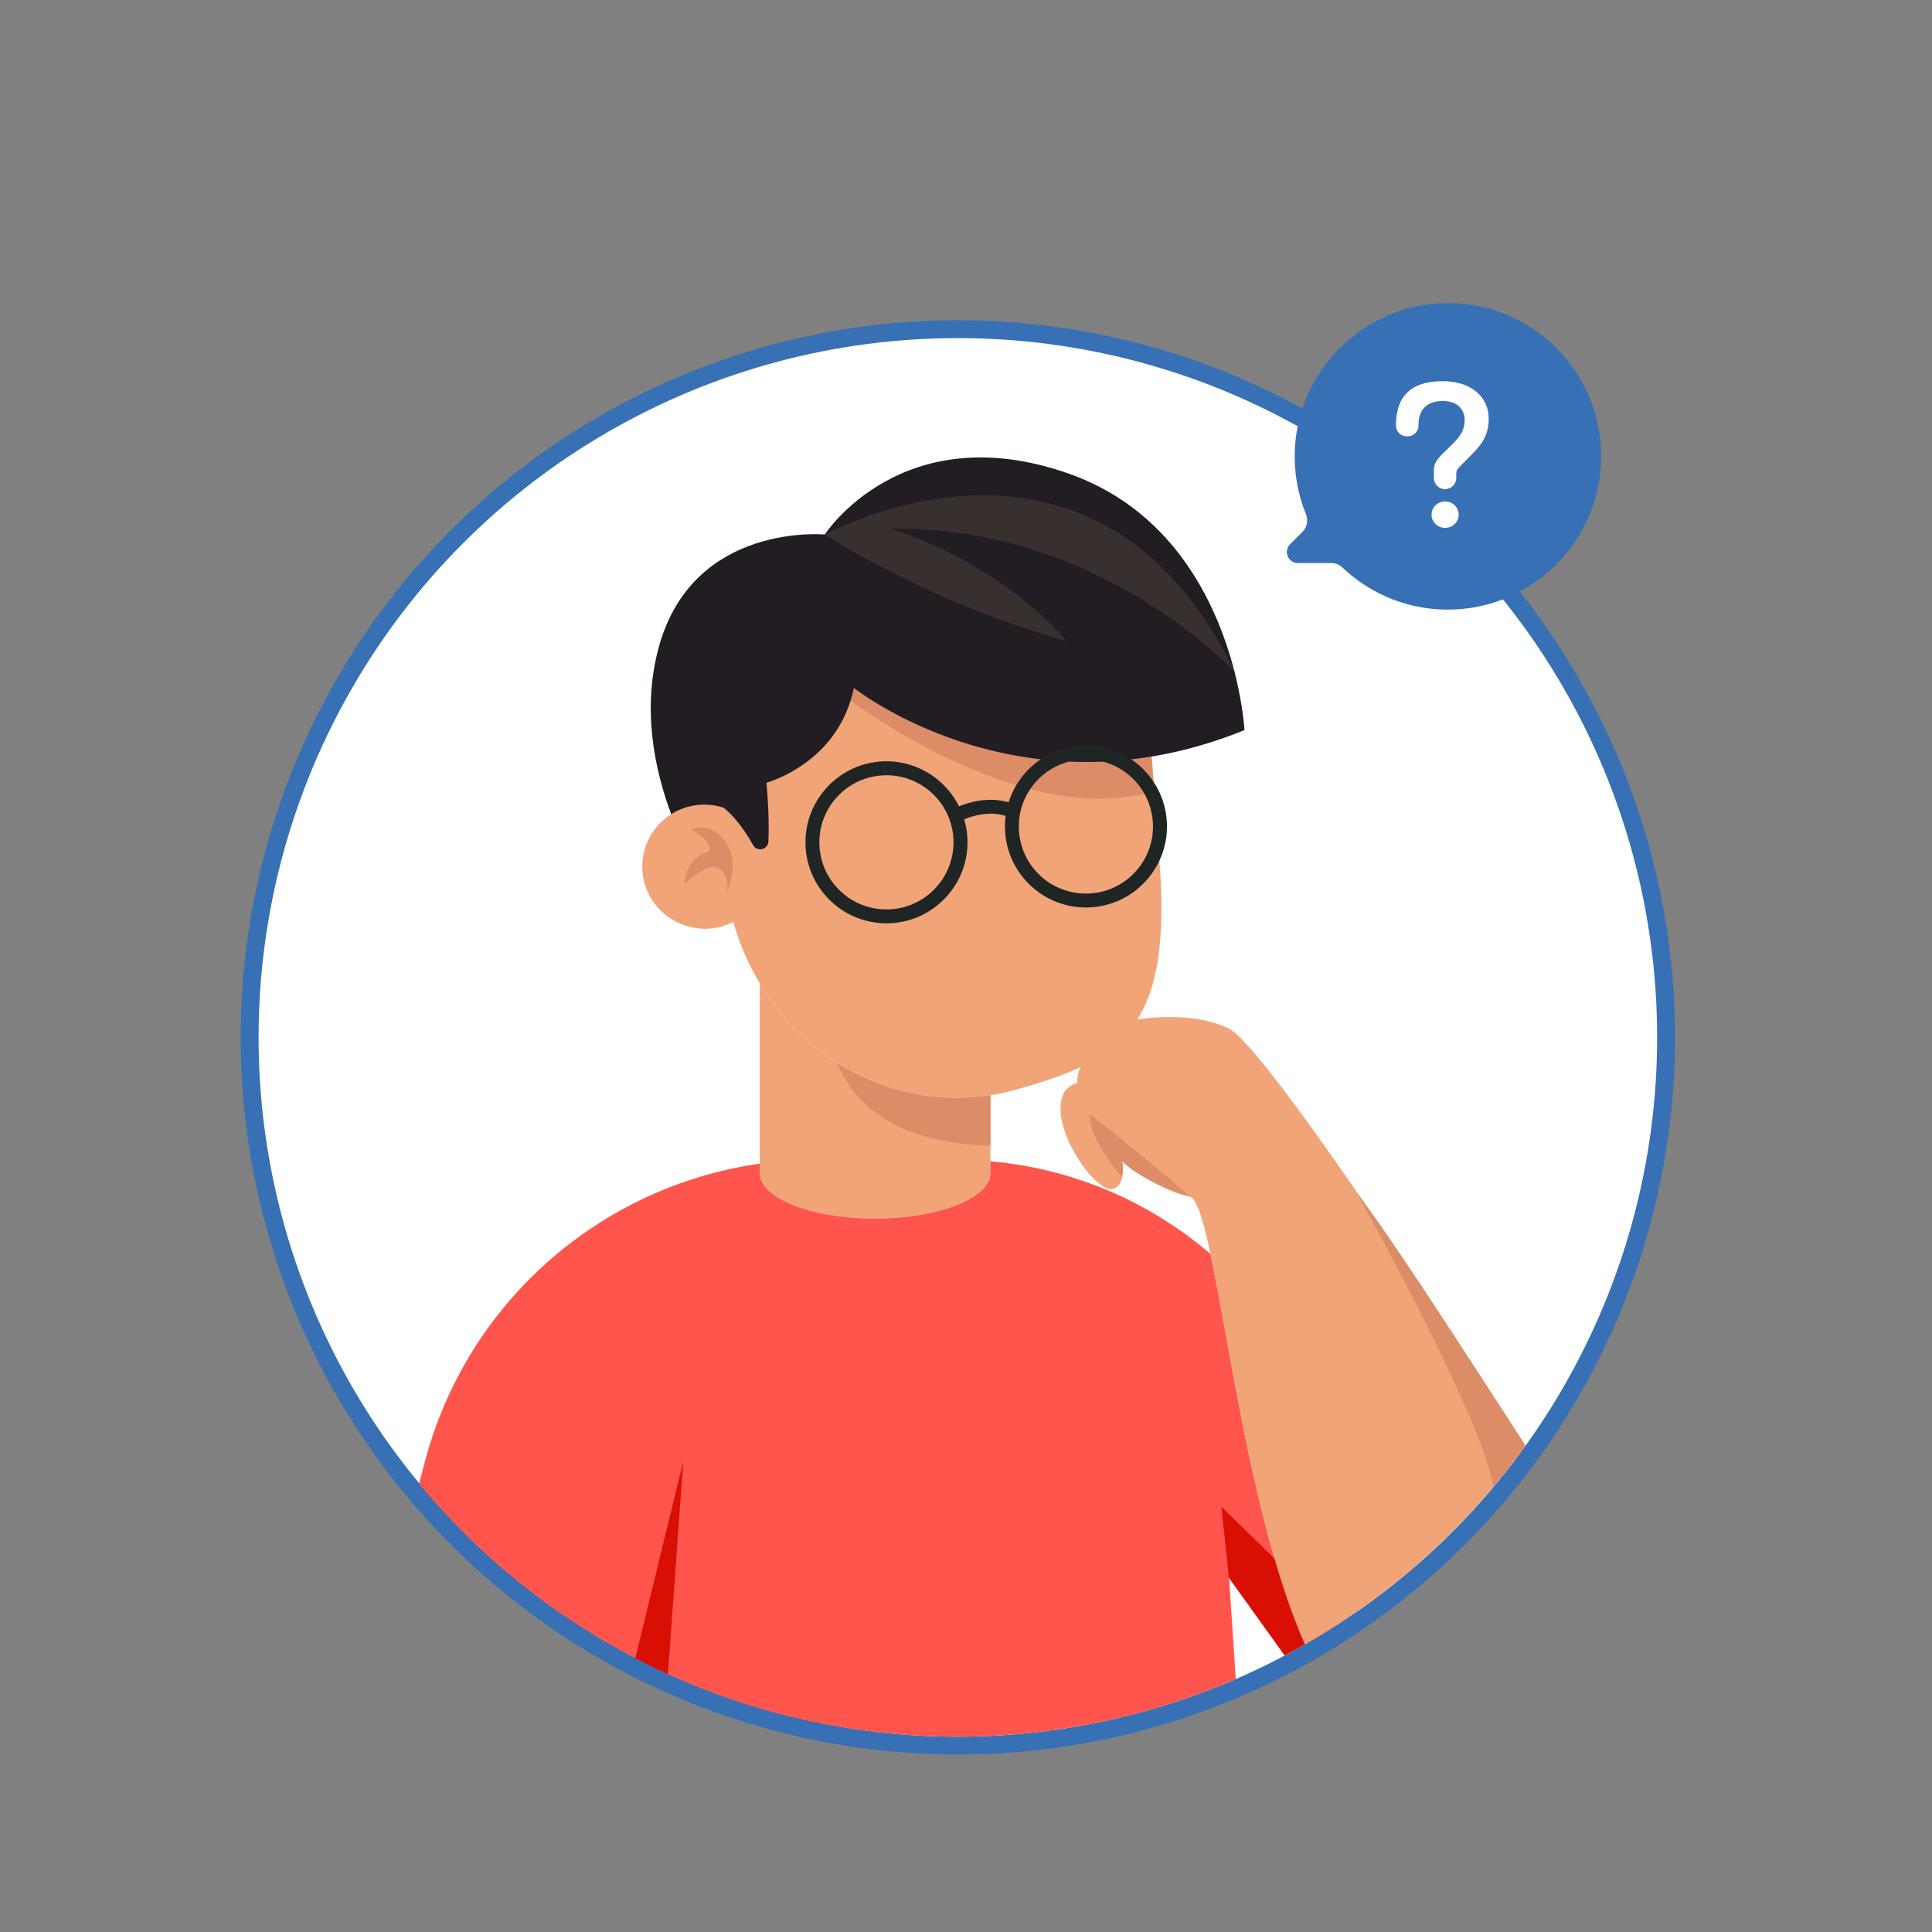 <?xml version="1.0" encoding="UTF-8"?><svg id="Layer_1" xmlns="http://www.w3.org/2000/svg" xmlns:xlink="http://www.w3.org/1999/xlink" viewBox="0 0 216 216"><rect x="0" y="0" width="216" height="216" fill="#808080" stroke="none"/><defs><style>.cls-1{fill:none;}.cls-1,.cls-2,.cls-3,.cls-4,.cls-5,.cls-6,.cls-7,.cls-8,.cls-9,.cls-10,.cls-11,.cls-12,.cls-13{stroke-width:0px;}.cls-14,.cls-10{fill:#f2a479;}.cls-15{stroke:#3870b5;stroke-miterlimit:10;stroke-width:2px;}.cls-15,.cls-12{fill:#fff;}.cls-16{clip-path:url(#clippath-1);}.cls-17{clip-path:url(#clippath-4);}.cls-18{clip-path:url(#clippath-3);}.cls-2{fill:#38302f;}.cls-3{fill:#3870b5;}.cls-4{fill:#221d23;}.cls-5{fill:#1f2525;}.cls-6{fill:#d90f03;}.cls-7{fill:#dc8c67;}.cls-8{fill:#d2e9ff;}.cls-9{fill:#fda345;}.cls-11{fill:#ffaf9d;}.cls-13{fill:#ff554d;}</style><clipPath id="clippath-1"><path class="cls-1" d="m185.25,115.95c0,43.19-35.01,78.21-78.21,78.21S28.84,159.14,28.84,115.95,63.85,37.74,107.05,37.74c12.77,0,24.82,3.06,35.46,8.48,2.33,1.19,16.56-26.74,18.75-25.33,3.64,2.34,23.22,27.07,26.41,29.97,3.9,3.54-20.66,14.6-17.54,18.86,9.51,12.95,15.12,28.94,15.12,46.23Z"/></clipPath><clipPath id="clippath-3"><circle class="cls-1" cx="112.08" cy="-110.91" r="78.27"/></clipPath><clipPath id="clippath-4"><polygon class="cls-1" points="38.84 -202.78 22.78 -156.56 29.84 -126.15 37.27 -88.13 46.82 -86.35 92.6 -82.88 124.96 -124.45 118.39 -160.45 85.3 -200.11 57.57 -209.35 38.84 -202.78"/></clipPath></defs><circle class="cls-15" cx="107.09" cy="115.98" r="79.18"/><polygon class="cls-8" points="136.71 80.6 135.15 80.47 136.55 81.79 136.71 80.6"/><polygon class="cls-8" points="108.08 80.82 109.41 80.94 108.14 81.67 108.08 80.82"/><g class="cls-16"><path class="cls-3" d="m144.25,60.83l1.36-1.36c.53-.53.67-1.31.39-2-.89-2.19-1.34-4.61-1.24-7.14.35-8.8,7.47-15.99,16.26-16.42,10.15-.5,18.49,7.85,17.97,18.01-.45,8.75-7.59,15.83-16.34,16.22-4.89.22-9.34-1.62-12.59-4.71-.33-.32-.78-.48-1.24-.48h-3.71c-1.1,0-1.65-1.33-.87-2.11Z"/><path class="cls-10" d="m110.73,122.44v7.73s0,.79,0,.79c0,.05,0,.11,0,.16,0,2.83-5.77,5.11-12.9,5.11s-12.8-2.25-12.89-5.04c0-.02,0-.05,0-.07v-21.21c.62,1.04,1.31,2.03,2.05,2.96,1.87,2.36,4.11,4.38,6.61,5.96,4.48,2.85,9.81,4.29,15.39,3.83.59-.05,1.17-.12,1.75-.21Z"/><path class="cls-12" d="m160.31,52.61c0-.33.06-.62.19-.89.13-.26.36-.56.68-.89l1.21-1.18c.49-.47.84-.91,1.05-1.33.21-.41.31-.86.31-1.33,0-.66-.22-1.19-.66-1.58-.44-.39-1.04-.58-1.79-.58-.87,0-1.53.23-2,.68-.47.46-.71,1.1-.71,1.94v.13c0,.66-.54,1.2-1.2,1.2h-.12c-.66,0-1.2-.54-1.2-1.2h0c0-1.66.43-2.91,1.3-3.73.87-.82,2.16-1.23,3.89-1.23,1.58,0,2.83.39,3.77,1.16.94.77,1.41,1.8,1.41,3.08,0,.74-.14,1.41-.43,2.02s-.76,1.24-1.43,1.89l-1.41,1.44c-.14.14-.24.27-.29.37-.05.1-.07.26-.07.47v.39c0,.69-.56,1.25-1.25,1.25h0c-.69,0-1.25-.56-1.25-1.25v-.84Zm1.21,3.46h.09c.81,0,1.47.66,1.47,1.47h0c0,.81-.66,1.47-1.47,1.47h-.09c-.81,0-1.47-.66-1.47-1.47h0c0-.81.66-1.47,1.47-1.47Z"/><path class="cls-7" d="m110.73,122.44v5.64c-11.41-.25-15.6-5.43-17.14-9.26,4.48,2.85,9.81,4.29,15.39,3.83.59-.05,1.17-.12,1.75-.21Z"/><path class="cls-10" d="m129.58,95.65c-.27-3.2-1.09-18.02-2.17-22.47.33-11.39-11.2-22.19-35.17-13.4-23.97,8.79-17.05,31.48-17.05,31.48-.01,0-.02.01-.04.02-1.57.73-3.23,2.34-2.72,5.91.85,5.83,5.45,7.92,9.55,5.89.69,2.44,1.69,4.74,2.95,6.83.62,1.04,1.31,2.03,2.05,2.96,5.24,6.59,13.31,10.51,22,9.79.59-.05,1.17-.12,1.75-.21.98-.15,1.95-.37,2.89-.63,11.77-3.32,17.59-6.75,15.96-26.16Z"/><path class="cls-7" d="m94.38,77.79s19.55,15.21,34.65,10.65l-.37-4.31-32.58-7.89h-2.63l.93,1.55Z"/><path class="cls-4" d="m139.15,81.62c-3.1,1.26-6.1,2.14-8.99,2.71-1.69.33-3.35.56-4.95.7-2.7.23-5.27.2-7.68-.02-13.42-1.19-22.06-8.1-22.06-8.1-1.87,8.91-10.47,10.81-10.47,10.81-.02,6.31-2.19,9.09-3.91,10.3l-.07-.14-2.6-5.43c-.58-1.21-2.03-1.77-3.25-1.21l-.04.02c-1.93-5.07-3.45-12.08-1.39-19.21,3.95-13.67,18.47-12.29,18.47-12.29,0,0,8.6-13.32,27.19-6.84,18.59,6.48,19.73,28.68,19.73,28.68Z"/><path class="cls-5" d="m120.69,83.37c-3.79.3-6.85,2.91-7.93,6.33-2.25-.66-4.4-.02-5.54.45-1.6-3.22-5.04-5.31-8.83-5.01-4.98.4-8.71,4.77-8.31,9.75.4,4.98,4.77,8.71,9.75,8.31,4.98-.4,8.71-4.77,8.31-9.75-.05-.64-.17-1.26-.34-1.85.93-.39,2.78-.96,4.63-.38-.08.62-.1,1.25-.05,1.9.4,4.98,4.77,8.71,9.75,8.31,4.98-.4,8.71-4.77,8.31-9.75-.4-4.98-4.77-8.71-9.75-8.31Zm-20.99,18.28c-4.13.33-7.74-2.75-8.07-6.88-.33-4.13,2.75-7.74,6.88-8.07s7.74,2.75,8.07,6.88c.33,4.13-2.75,7.74-6.88,8.07Zm22.3-1.77c-4.13.33-7.74-2.75-8.07-6.88-.33-4.13,2.75-7.74,6.88-8.07,4.13-.33,7.74,2.75,8.07,6.88.33,4.13-2.75,7.74-6.88,8.07Z"/><path class="cls-13" d="m148.94,189.44c-7.79-11.34-11.05-37.18-13.6-49.24-.12-.11-.24-.21-.36-.3-6.71-5.64-15.11-9.26-24.25-10.07v.34h0v.79c0,.05,0,.11,0,.16,0,2.83-5.77,5.11-12.9,5.11s-12.8-2.25-12.89-5.04c0-.02,0-.05,0-.07v-1.02c-17.83,2.53-32.74,15.5-37.43,33.3l-2.54,9.63-3.85,14.59c3.42-1.46,7.81-2.22,12.55-1.97,6.78.35,12.63,2.68,15.87,5.89l-2.09,7.62-6.74,24.09h66.68c2.9,0,5.55-1.64,6.84-4.24l5.29-10.63v-.11s-2.11-31.89-2.11-31.89l11.28,13.59.27-.54Z"/><polygon class="cls-6" points="137.39 176.4 136.56 168.47 143.24 174.98 154.58 182.34 153.36 189.08 145.39 187.55 137.39 176.4"/><path class="cls-11" d="m120.68,214.88l-2.51-2.46,1.17-1.09c1.44-1.35.49-3.76-1.48-3.76h-4.64c-.81-.79-1.76-1.41-2.79-1.83-1.03-.42-2.14-.64-3.27-.64h-36.83c-2.27,0-3.92-2.16-3.31-4.35l2.52-9.19c-3.24-3.21-9.09-5.54-15.87-5.89-4.74-.25-9.13.52-12.55,1.97,0,0-2.59,9.82-3.89,14.74-.69,2.6-1,5.28-.88,7.96.17,3.74,1,8.82,3.8,12.93,3.12,4.59,8.67,8.24,18.43,8.24,13.3,0,24.07-4.85,32.72-8.24,8.42-3.31,14.82-5.24,19.57,0l1.13,1.16c.74.76,1.98.83,2.73.09.35-.34.54-.79.56-1.25,0-.03,0-.06,0-.1,0-.43-.15-.87-.45-1.22-.04-.05-.09-.11-.14-.16.87.69,2.14.64,2.94-.18.43-.43.64-1,.64-1.56,0-.53-.18-1.06-.57-1.47.88.75,2.21.7,3.03-.16.47-.49.7-1.11.7-1.74s-.25-1.31-.75-1.8Z"/><path class="cls-5" d="m121.16,214.55l-7.53-7.39c-.24-.28-2.28-2.52-5.42-2.59-2.58-.06-9.92-.02-12.05,0-.32,0-.58.27-.58.59,0,.32.26.58.59.58,2.13-.01,9.45-.05,12.02,0,2.73.06,4.55,2.18,4.57,2.2l7.47,7.32c.97,1.47.37,2.39.33,2.44-.32.48-.7.76-1.11.82-.63.1-1.23-.3-1.35-.39-3.5-3.53-5.53-5.38-6.05-5.51-.86-.22-2.57-.53-3.47-.69-.32-.06-.62.16-.68.48h0c-.05.32.15.62.47.68.87.16,2.52.46,3.36.66.52.29,3.22,2.87,5.57,5.24l.05.05s.07.06.17.12c.44,1.1-.02,1.68-.03,1.7l-.03.04c-.44.58-.89.89-1.35.92-.62.05-1.09-.43-1.1-.43-3.52-3.54-5.56-5.41-6.08-5.54-.75-.19-1.65-.36-2.22-.47-.32-.06-.63.16-.68.48h0c-.05.32.16.62.47.67.55.1,1.41.27,2.11.44.52.29,3.22,2.87,5.57,5.23.02.02.23.23.59.43.19.44-.02.93-.07,1.02-.31.47-.67.73-1.06.8-.61.1-1.18-.29-1.3-.38-.18-.19-1.08-1.14-2.13-2.16-2.88-2.7-6.26-2.66-7.65-2.5-.35.04-.58.37-.5.71h0c.07.29.34.48.64.45,1.19-.13,4.2-.17,6.7,2.18,1.15,1.11,2.11,2.14,2.12,2.15l.06.05s.84.68,1.87.68c.12,0,.24,0,.36-.03.74-.11,1.38-.56,1.89-1.34l.02-.04s.31-.57.3-1.25c0,0,0,0,0,0,.05,0,.1,0,.15,0,.81-.05,1.56-.52,2.22-1.38.12-.15.61-.83.48-1.93.13.02.26.03.39.03.12,0,.25,0,.37-.03.75-.11,1.4-.56,1.9-1.31.05-.06,1.15-1.61-.35-3.83Z"/><path class="cls-5" d="m48.33,229.74c-.12.3-.47.45-.77.32-3.28-1.42-5.94-3.6-7.9-6.48-2.92-4.28-3.73-9.56-3.9-13.23-.12-2.5.13-5.04.75-7.56.08-.32.41-.51.72-.42h0c.31.08.49.4.42.71-.59,2.41-.83,4.84-.71,7.22.16,3.52.93,8.57,3.7,12.63,1.83,2.69,4.31,4.72,7.38,6.05.29.13.44.46.32.76h0Z"/><path class="cls-14" d="m180.17,176.54l-2.22-3.51h.03c-.43-.67-.96-1.48-1.56-2.42h0s0,0,0,0c-9.28-14.36-34.46-53.3-39.05-55.63-4.86-2.31-11.53-.77-11.53-.77-3.11.54-3.06,3.45-3.06,3.45-1.24.36-2.21,1.29-2.36,3.22v.21c-.79.2-1.41.69-1.69,1.61-1.17,3.91,4.23,11.4,6.02,10.1.82-.59.89-1.81.73-2.97,0,0,3.8,3.24,7.52,3.95.63.12,1.22,1.7,1.85,4.28.16.65.32,1.37.48,2.14,2.55,12.06,5.81,37.9,13.6,49.24,0,0,9.87,19.52,24.72,12.71,14.85-6.81,6.51-25.61,6.51-25.61Z"/><path class="cls-7" d="m151.68,133.37s14.56,25.91,15.4,33.47l4.06-4.2s-15.26-24.09-19.47-29.27Z"/><polygon class="cls-6" points="69.53 191.55 76.4 163.33 73.35 205.38 66.64 205.38 66.05 204.02 69.53 191.55"/><circle class="cls-10" cx="78.73" cy="96.88" r="6.92"/><path class="cls-7" d="m77.22,92.77s2.28.92,2.06,2.43c0,0-2.5.47-2.78,3.62,0,0,2.63-2.4,3.73-1.84,1.1.56,1.3,2.07.94,3,0,0,1.69-3.34-.03-5.82-1.73-2.48-3.92-1.39-3.92-1.39Z"/><path class="cls-4" d="m85.63,86.89s.43,3.94.28,7.18c-.04.92-1.26,1.22-1.71.42-1.19-2.13-3.18-4.87-5.79-5.53l4.01-2.81,3.21.74Z"/></g><path class="cls-2" d="m92.23,59.78s30.17-16.83,45.82,15.34c0,0-18.37-19.9-45.82-15.34Z"/><path class="cls-2" d="m92.23,59.78s11.57,7.59,26.99,11.88c0,0-7.07-9-21.32-13.05l-5.68,1.17Z"/><path class="cls-7" d="m125.41,131.55s-3.76-4.22-3.53-6.98c0,0,9.21,7.3,11.12,9.21,0,0-5.43-1.71-7.52-3.95,0,0,.13,1.2-.08,1.72Z"/><g class="cls-18"><path class="cls-9" d="m86.77,2.34l.66,6.67s10.09-.23,10.88,8.42h-30.76c-.61,0-1.11-.48-1.13-1.09l-.49-14h20.83Z"/><path class="cls-13" d="m84.78-96.92s6.37,40.41,4.98,91.76c0,0,2.92,2.26,2.72,5.31-.2,3.05-3.12,3.85-4.11,3.85l-25.35-.53s-2.19-1.06-2.45-3.38c-.27-2.32,1.86-3.85,1.86-3.85l-1.88-63.43s-4.22,22.82-7.51,30.59C49.75-28.85,29.9,1.67,29.9,1.67H1.75s23.32-41.21,24.52-45.72c1.19-4.51,11.68-59.1,11.68-59.1l47.24-8.1s-1.67,8.33-.4,14.33Z"/></g><g class="cls-17"><path class="cls-9" d="m86.16,4.27l.66,6.65s10.05-.23,10.84,8.4h-30.65c-.61,0-1.1-.48-1.13-1.09l-.49-13.96h20.76Z"/><path class="cls-13" d="m84.18-94.65s6.35,40.27,4.96,91.45c0,0,2.91,2.25,2.71,5.29-.2,3.04-3.11,3.84-4.1,3.84l-25.26-.53s-2.18-1.06-2.45-3.37c-.26-2.31,1.85-3.84,1.85-3.84l-1.87-63.21s-4.21,22.75-7.48,30.48C49.27-26.81,29.48,3.61,29.48,3.61H1.44s26.54-41.39,27.73-45.89c1.19-4.5,10.98-62.88,10.98-62.88l44.43-3.77s-1.24,7.11-.4,14.28Z"/></g></svg>